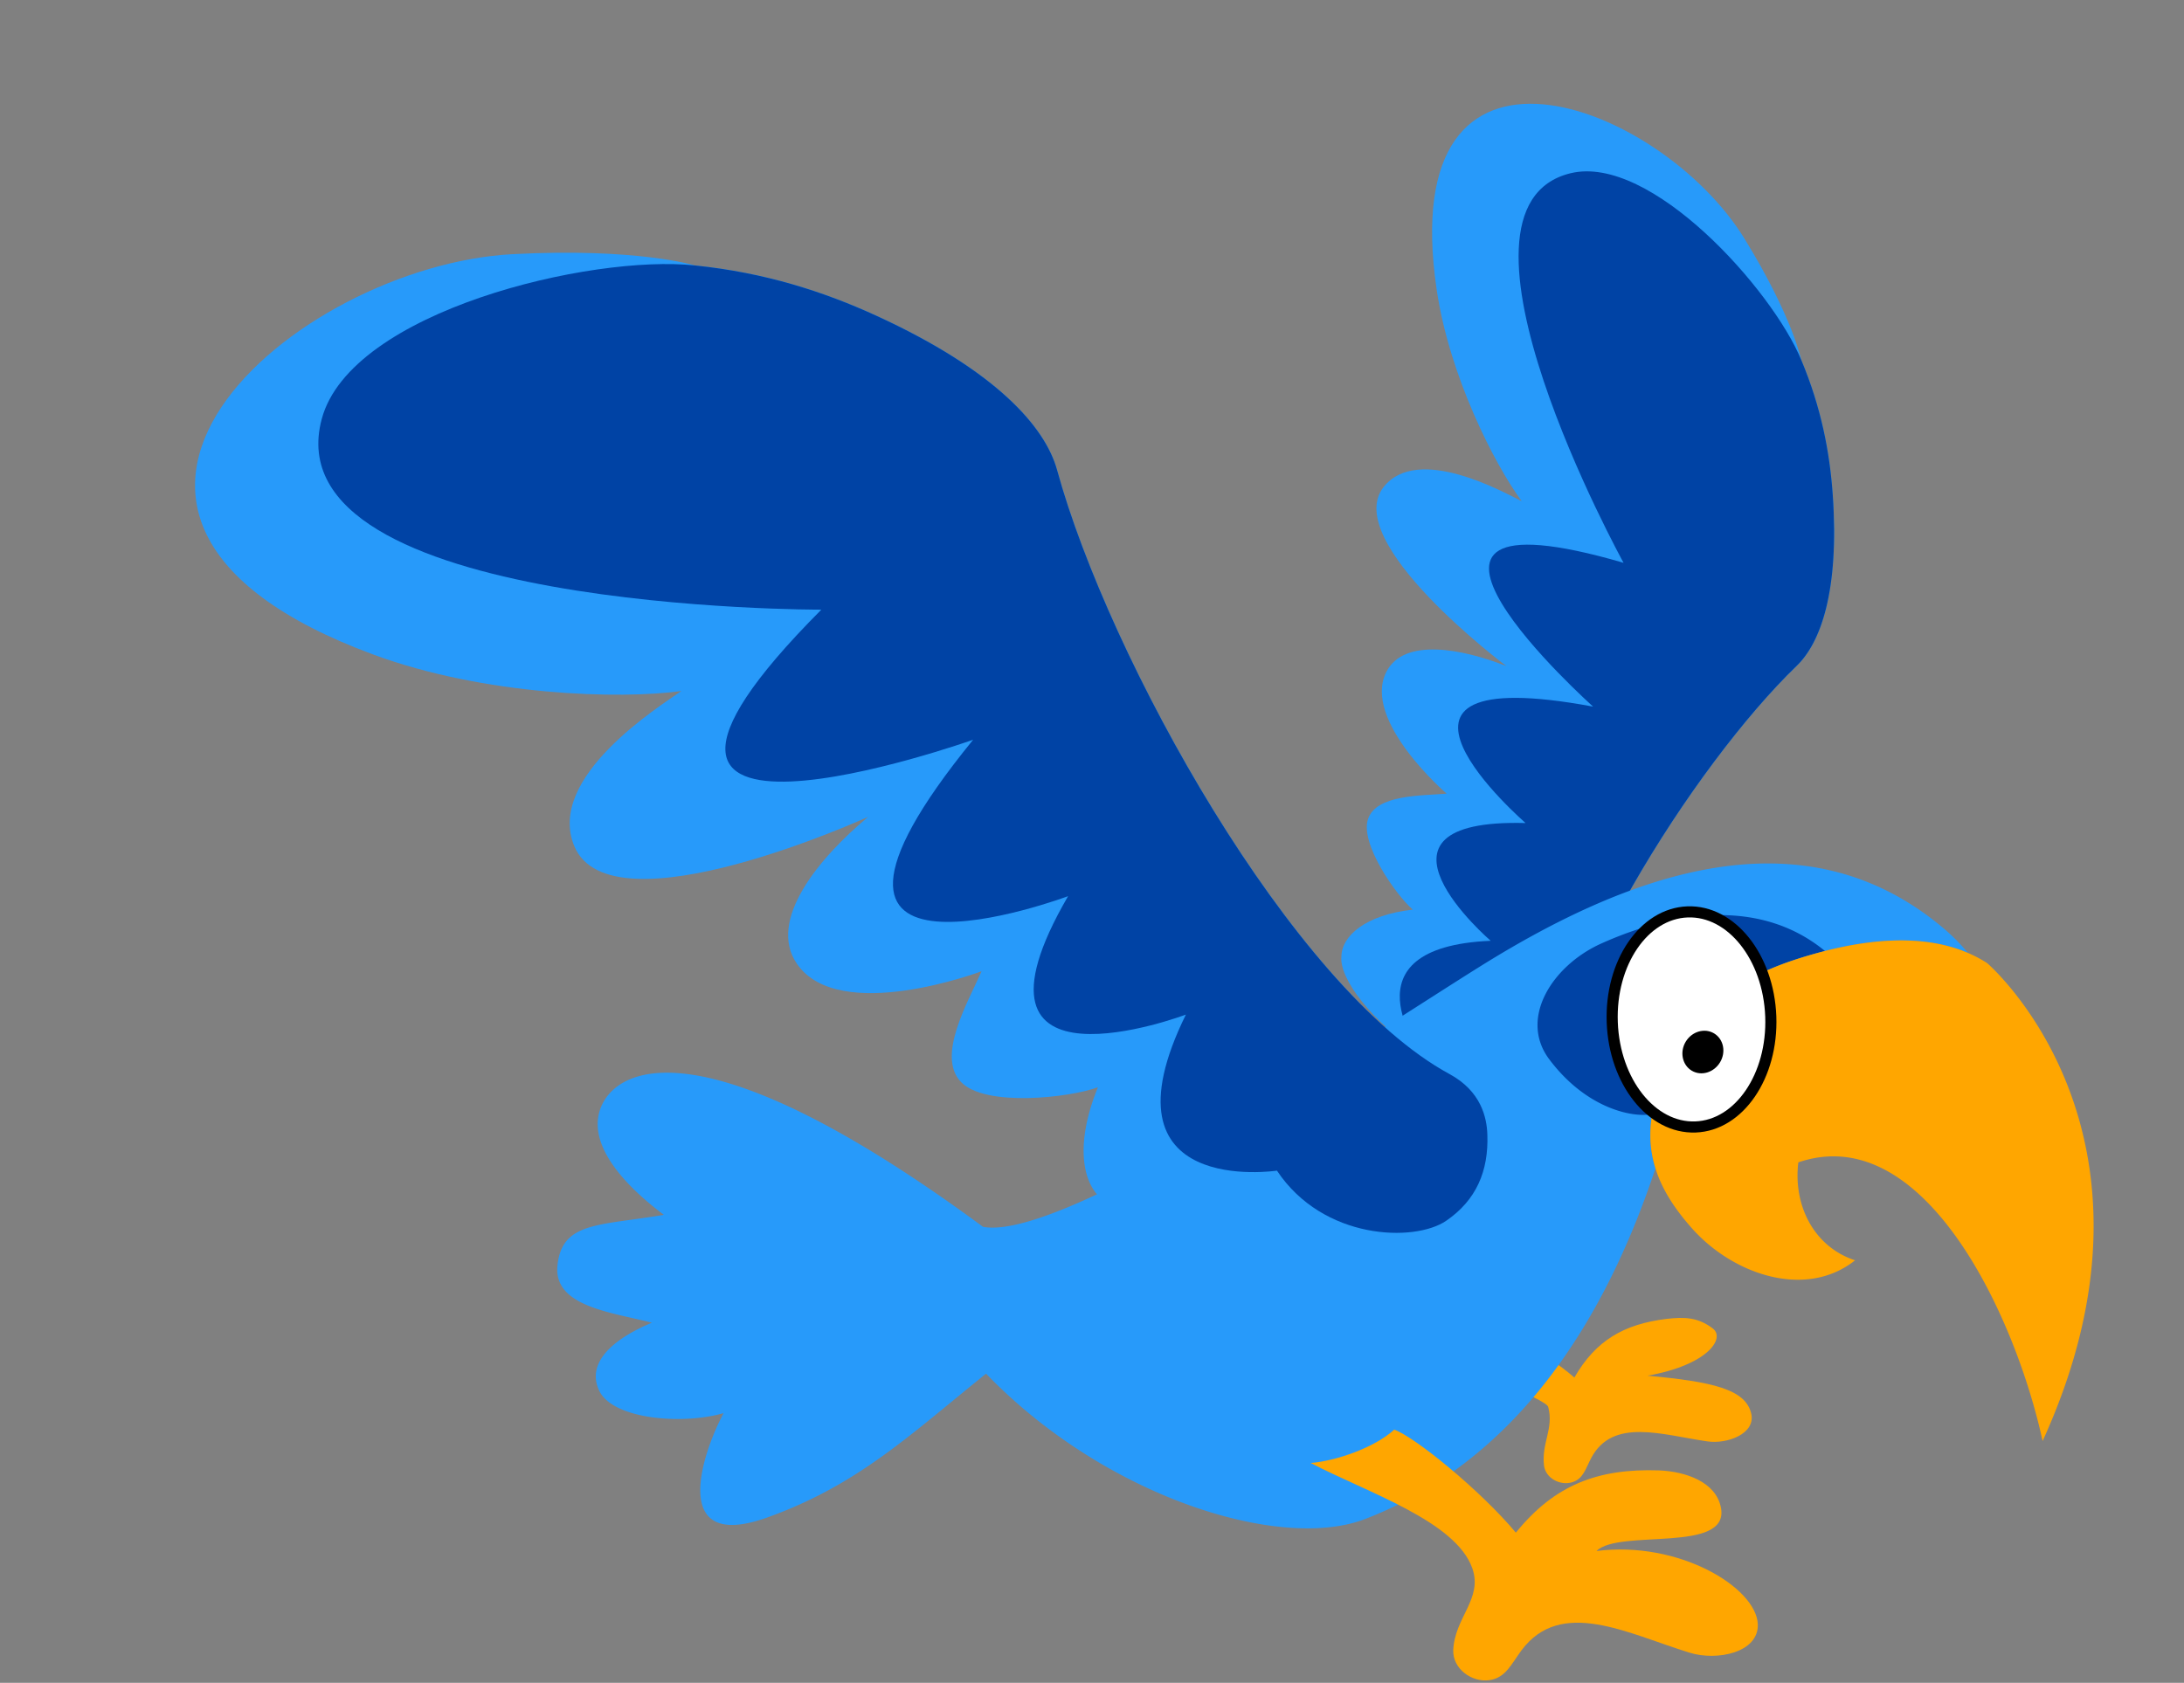 <svg xmlns="http://www.w3.org/2000/svg" width="152.172" height="117.282" viewBox="-12.741 -7.092 152.172 117.282"><rect x="-12.741" y="-7.092" width="152.172" height="117.282" fill="#808080" stroke="none"/><defs><style/></defs><g id="ID0.38251260574907064" transform="translate(.25)"><g id="Back_Wing"><path id="Outer_1_" fill="#279AFA" d="M127.99 98.015c-.04-12.507 14.096-34.787 23.849-44.198 2.262-2.181 4.042-7.096 3.409-16.196-.283-4.049-1.092-8.288-2.985-12.796 0 0-.834-4.127-5.409-11.547-7.946-12.881-33.181-22.585-29.156 4.853 1.204 8.215 5.503 16.614 8.062 20.082-1.646-.808-9.817-5.424-13.07-1.365-4.161 5.194 11.616 17.001 11.616 17.001-4.129-1.627-9.709-2.738-11.378.555-2.34 4.623 5.717 11.542 5.717 11.542-2.405.207-6.668.071-7.454 2.41-.786 2.339 2.683 7.238 4.244 8.587-4.485.502-6.739 2.489-6.764 4.447-.218 2.082 2.874 6.231 7.643 9.295-2.715 5.16.213 10.823 2.583 12.029 2.269 1.156 4.47.937 6.649-.359 1.028-.602 2.453-1.831 2.444-4.34z" transform="translate(.6 -.25) scale(.735)"/><path id="Inner_2_" fill="#0043A5" d="M127.99 98.015c-.04-12.507 14.096-34.787 23.849-44.198 2.262-2.181 4.042-7.096 3.409-16.196-.283-4.049-1.092-8.288-2.985-12.796-2.765-6.704-14.283-19.546-21.868-17.708-13.503 3.273 5.023 36.941 5.023 36.941-26.906-7.838-2.886 13.636-2.886 13.636-24.408-4.544-6.401 11.039-6.401 11.039-16.837-.455-3.31 11.165-3.31 11.165-14.275.608-6.507 10.788-6.507 10.788-2.715 5.16.213 10.823 2.583 12.029 2.269 1.156 4.47.937 6.649-.359 1.028-.603 2.453-1.832 2.444-4.341z" transform="translate(.6 -.25) scale(.735)"/></g><path id="Back_Foot" fill="#FFA600" d="M130.686 121.31c2.035-3.524 4.691-5.063 8.737-5.56 1.737-.199 2.978-.149 4.368.894 1.266.943-.491 3.497-6.174 4.491 6.109.568 9.351 1.267 9.847 3.65.373 1.861-2.283 2.854-4.169 2.581-4.293-.62-8.985-2.283-11.02 1.589-.521.993-.745 1.96-1.787 2.283-1.142.348-2.532-.372-2.681-1.588-.248-2.16.949-3.49.397-5.56-.198-.745-8.339-3.872-11.665-5.212 1.638-.397 3.797-1.812 5.411-2.284 1.092-.323 6.006 2.333 8.736 4.716z" transform="translate(.65 -.25) scale(.735)"/><g id="Body"><path id="Body_1_" fill="#279AFA" d="M138.129 96.332c.157-.934.418-1.913.785-2.952 2.131-6.038 6.535-9.625 12.644-11.649a44.367 44.367 0 0 1 2.951-.864c4.486-1.146 9.451-1.582 13.558.184a18.346 18.346 0 0 0-2.444-2.445c-13.089-10.924-29.195-5.398-43.757 3.694-11.152 6.961-39.497 26.142-47.168 24.721-25.164-18.56-34.095-15.629-36.083-11.651-1.847 3.765 2.415 7.956 5.825 10.513-6.128 1.047-9.68.621-10.087 4.831-.374 3.859 5.114 4.404 8.95 5.398-3.41 1.42-6.307 3.668-4.991 6.445 1.279 2.7 7.814 3.268 11.792 2.131-2.131 3.978-5.114 13.212 4.139 9.893 8.592-3.083 13.496-7.813 20.742-13.638 11.223 11.649 27.845 16.906 35.943 13.78 14.174-5.47 22.61-18.465 27.513-33.243-.505-1.619-.624-3.293-.312-5.148z" transform="translate(.6 -.25) scale(.735)"/><path id="Eye_Spot" fill="#0043A5" d="M151.558 81.73a44.367 44.367 0 0 1 2.951-.864c-5.875-4.838-13.858-4.009-21.212-.706-4.639 2.088-7.823 7.101-4.93 10.966 3.486 4.658 7.887 5.578 9.763 5.206.157-.934.418-1.913.785-2.952 2.13-6.039 6.534-9.626 12.643-11.65z" transform="translate(.6 -.25) scale(.735)"/><path id="Beak" fill="#FFA600" d="M169.885 82.014a12.192 12.192 0 0 0-1.818-.965c-4.107-1.766-9.072-1.33-13.558-.184-1.012.259-2.003.55-2.951.864-6.109 2.024-10.513 5.611-12.644 11.649a17.878 17.878 0 0 0-.785 2.952c-.312 1.855-.193 3.529.311 5.147.596 1.912 1.738 3.743 3.458 5.682 3.872 4.369 10.778 6.765 15.467 3.036-3.907-1.279-5.877-5.202-5.38-9.287 11.915-4.068 20.581 14.543 23.157 26.424 13.38-29.332-5.257-45.318-5.257-45.318z" transform="translate(.6 -.25) scale(.735)"/></g><path id="Front_Foot" fill="#FFA600" d="M125.14 136.018c3.666-4.525 7.764-6.106 13.593-5.902 2.5.108 5.366 1.081 5.846 3.521.866 4.405-9.661 1.989-11.792 4.12 7.813-.995 15.121 3.45 15.289 6.928.109 2.714-3.866 3.523-6.471 2.715-5.93-1.838-12.188-5.238-15.931-.222-.959 1.287-1.492 2.605-3.037 2.827-1.691.236-3.495-1.093-3.433-2.845.133-3.107 2.825-4.878 1.806-7.769-1.578-4.476-9.959-7.175-15.321-9.978 2.404-.194 6.071-1.459 7.92-3.164 1.987.71 8.205 5.791 11.531 9.769z" transform="translate(.65 -.25) scale(.735)"/><g id="Eye"><path id="White" fill="#FFF" d="M148.317 83.162c4.713 5.285-3.228 13.114-10.224 7.915-2.731-2.03-2.284-5.958-.742-7.712 2.52-2.868 8.17-3.34 10.966-.203z" transform="translate(.6 -.25) scale(.735)"/><path id="Pupil" fill="#272525" d="M146.605 86.058c.624 0 1.189.228 1.598.596.409.368.662.876.662 1.437a1.93 1.93 0 0 1-.662 1.437 2.385 2.385 0 0 1-1.598.596 2.385 2.385 0 0 1-1.598-.596 1.93 1.93 0 0 1-.662-1.437c0-.561.253-1.069.662-1.437a2.385 2.385 0 0 1 1.598-.596z" transform="translate(.6 -.25) scale(.735)"/></g><g id="Front_Wing"><path id="Outer" fill="#279AFA" d="M118.917 92.534c-14.952-8.105-32.326-39.497-37.199-57.27-1.13-4.12-5.833-9.449-17.106-14.623-5.017-2.303-10.602-4.1-17.216-4.778 0 0-5.469-1.696-17.306-1.071-20.55 1.086-48.579 24.875-13.212 37.957 10.588 3.917 23.414 4.261 29.221 3.468-2.037 1.438-12.872 8.181-10.148 14.708 3.486 8.353 27.859-2.781 27.859-2.781-4.634 3.867-9.596 9.802-6.753 13.94 3.99 5.806 17.5.702 17.5.702-1.321 3.005-4.262 8.003-1.983 10.466 2.279 2.462 10.386 1.515 13.015.533-2.324 5.68-1.423 9.664.897 10.969 2.343 1.618 9.311.632 16.074-3.06 4.389 6.604 13.055 6.799 16.039 4.757 2.859-1.953 4.031-4.724 3.907-8.169-.05-1.621-.589-4.121-3.589-5.748z" transform="translate(.6 -.25) scale(.735)"/><path id="Inner_1_" fill="#0043A5" d="M118.917 92.534c-14.952-8.105-32.326-39.497-37.199-57.27-1.13-4.12-5.833-9.449-17.106-14.623-5.017-2.303-10.602-4.1-17.216-4.778-9.802-1.071-32.636 4.304-35.386 14.554C7.116 48.664 59.37 48.5 59.37 48.5c-26.892 27 14.392 12.333 14.392 12.333-21.333 26.167 9 14.833 9 14.833-11.518 19.798 11.166 11.229 11.166 11.229-8.578 17.43 8.632 14.797 8.632 14.797 4.389 6.604 13.055 6.799 16.039 4.757 2.859-1.953 4.031-4.724 3.907-8.169-.05-1.619-.589-4.119-3.589-5.746z" transform="translate(.6 -.25) scale(.735)"/></g><g id="L_Eye"><path id="Eyeball_1_" fill="#FFF" stroke="#000" d="M48.638 22.831c2.926 4.48 2.618 9.862-.682 12.015-3.303 2.159-8.352.272-11.275-4.208-2.928-4.48-2.624-9.86.678-12.017 3.302-2.156 8.35-.272 11.279 4.21" transform="rotate(31.046 -8.94 171.662) scale(.774)"/><path id="Pupil_1_" d="M46.85 28.719c0 1.081-.803 1.957-1.801 1.957-.992 0-1.804-.878-1.804-1.957 0-1.08.812-1.957 1.804-1.957.996 0 1.801.877 1.801 1.957" transform="rotate(31.046 -8.94 171.662) scale(.774)"/></g></g></svg>